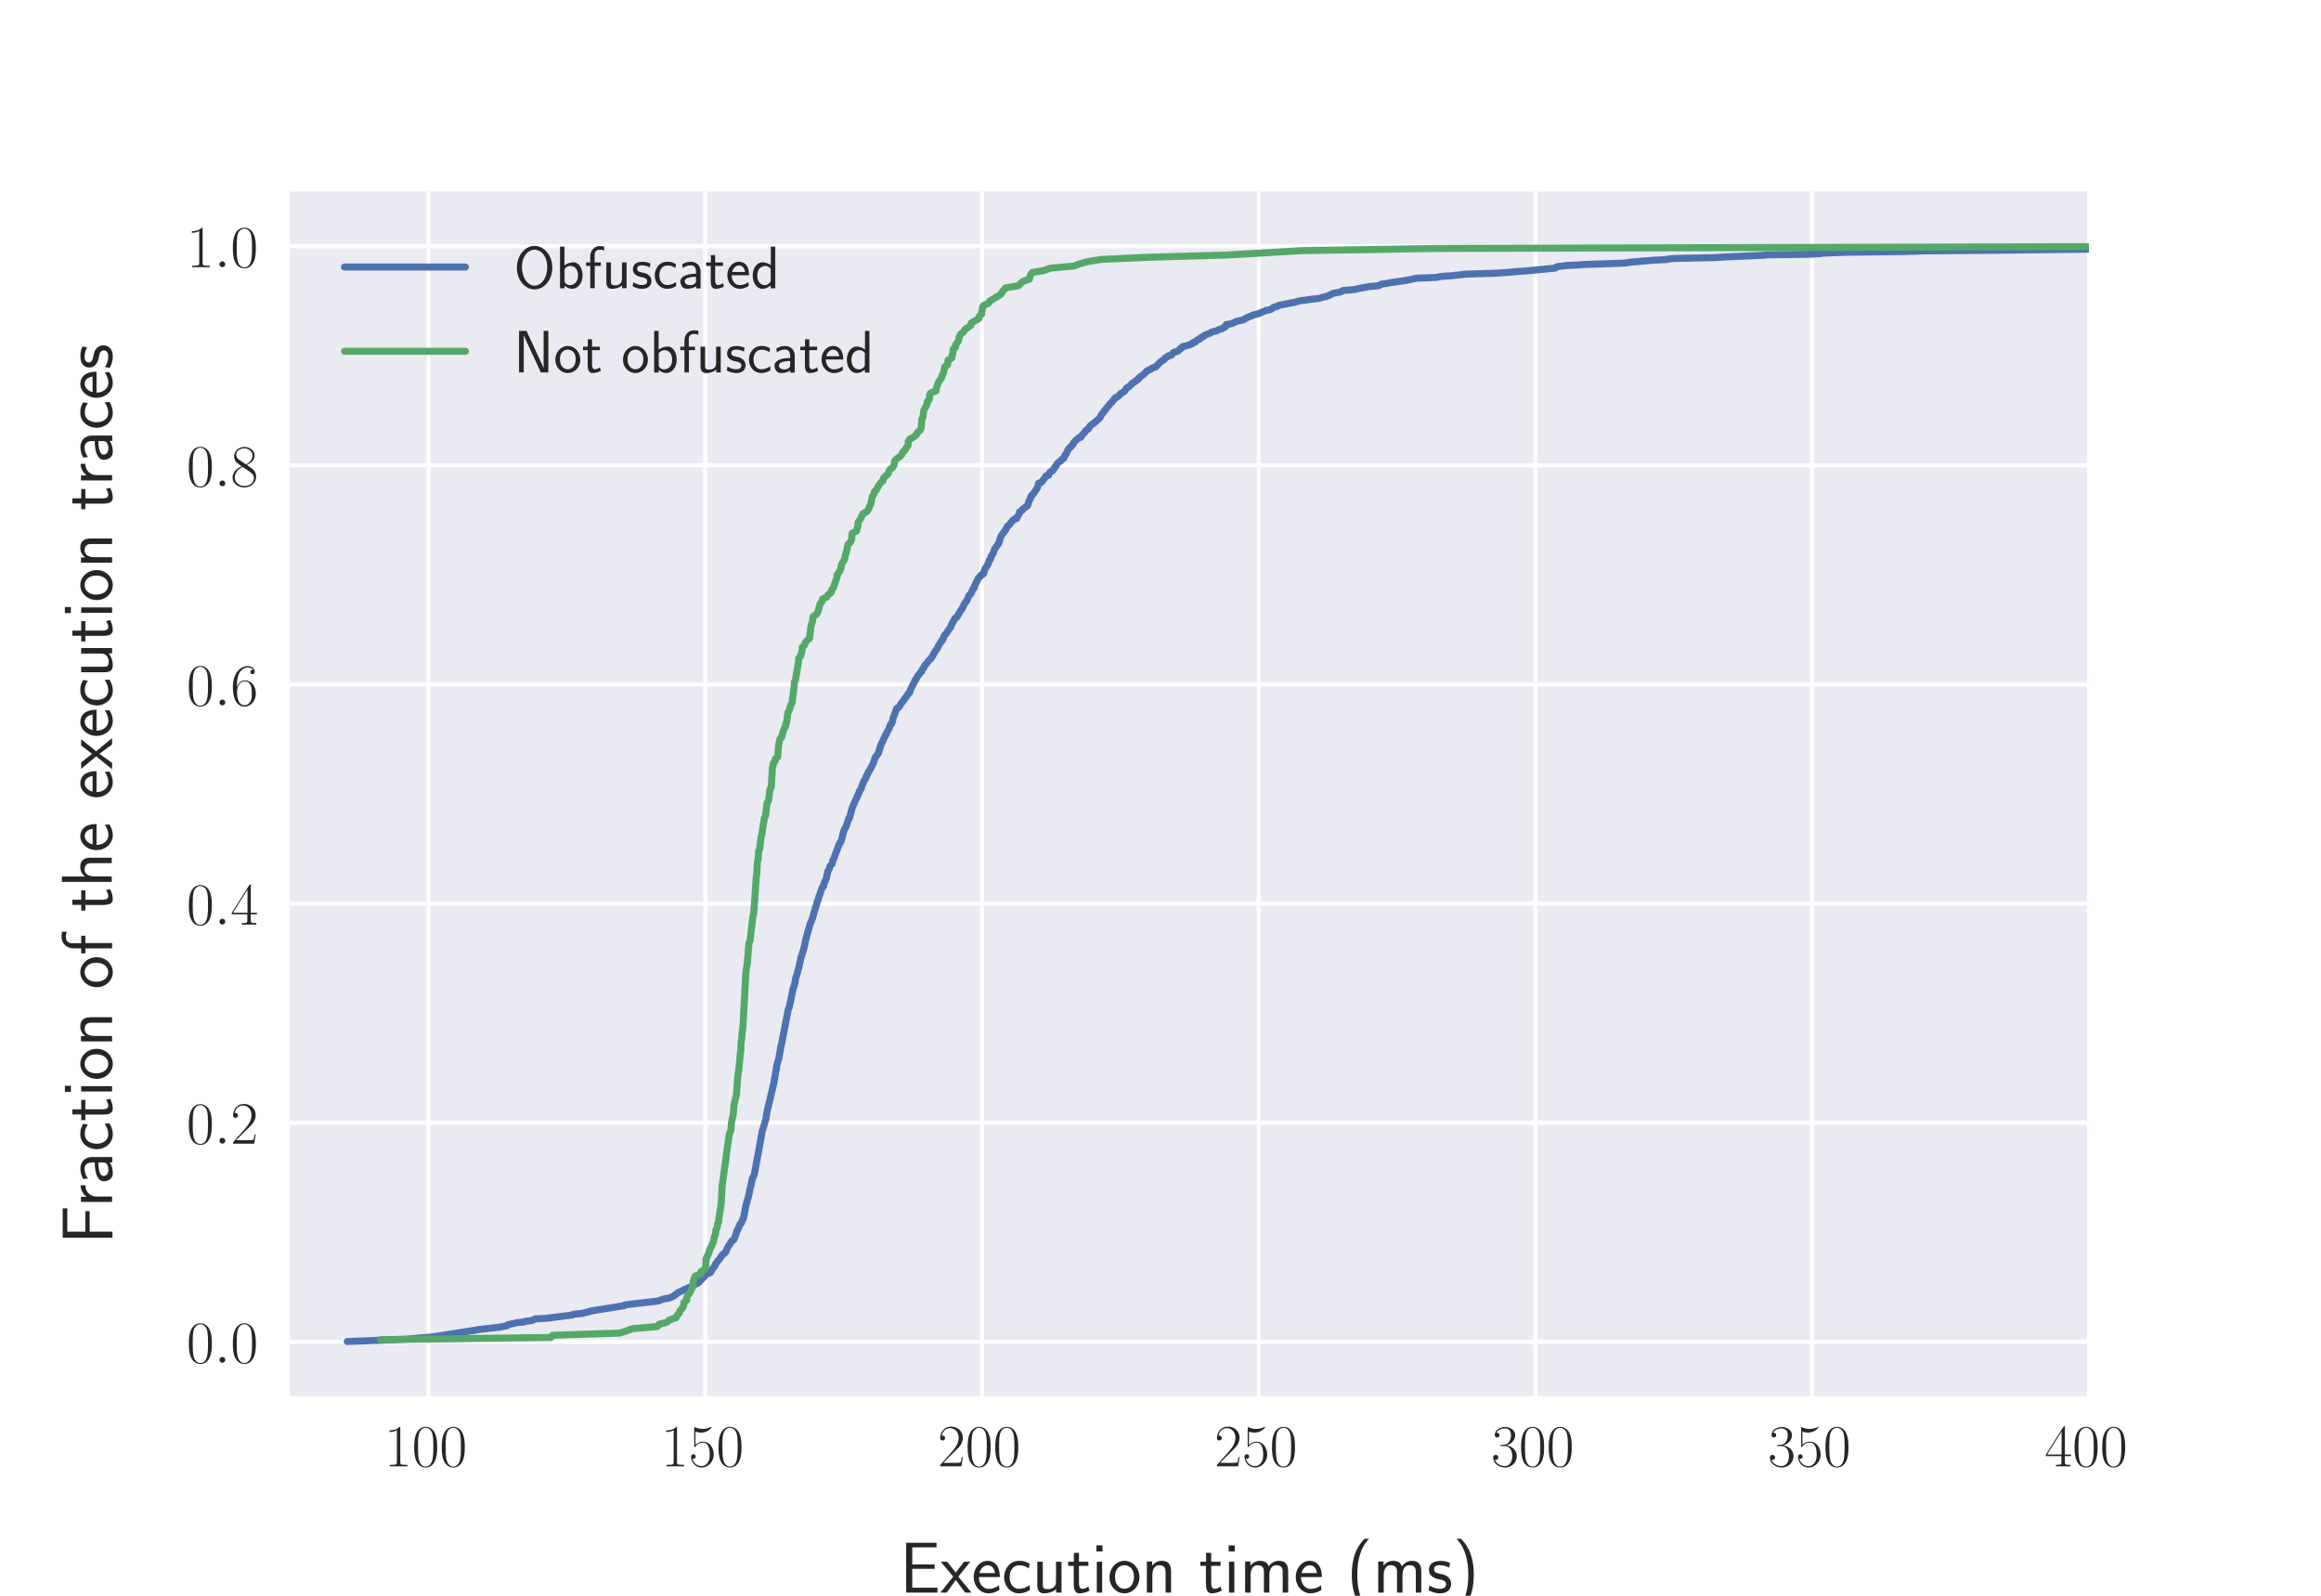 <?xml version="1.0" encoding="utf-8" standalone="no"?>
<!DOCTYPE svg PUBLIC "-//W3C//DTD SVG 1.1//EN"
  "http://www.w3.org/Graphics/SVG/1.1/DTD/svg11.dtd">
<!-- Created with matplotlib (https://matplotlib.org/) -->
<svg height="396pt" version="1.1" viewBox="0 0 576 396" width="576pt" xmlns="http://www.w3.org/2000/svg" xmlns:xlink="http://www.w3.org/1999/xlink">
 <defs>
  <style type="text/css">
*{stroke-linecap:butt;stroke-linejoin:round;}
  </style>
 </defs>
 <g id="figure_1">
  <g id="patch_1">
   <path d="M 0 396 
L 576 396 
L 576 0 
L 0 0 
z
" style="fill:#ffffff;"/>
  </g>
  <g id="axes_1">
   <g id="patch_2">
    <path d="M 72 346.5 
L 518.4 346.5 
L 518.4 47.52 
L 72 47.52 
z
" style="fill:#eaeaf2;"/>
   </g>
   <g id="matplotlib.axis_1">
    <g id="xtick_1">
     <g id="line2d_1">
      <path clip-path="url(#pf8b75a7d96)" d="M 106.338 346.5 
L 106.338 47.52 
" style="fill:none;stroke:#ffffff;stroke-linecap:round;"/>
     </g>
     <g id="line2d_2"/>
     <g id="text_1">
      <!-- $100$ -->
      <defs>
       <path d="M 26.594 63.406 
C 26.594 65.5 26.5 65.5 25.094 65.5 
C 21.203 61.188 15.297 59.797 9.703 59.797 
C 9.406 59.797 8.906 59.797 8.797 59.5 
C 8.703 59.297 8.703 59.094 8.703 57 
C 11.797 57 17 57.594 21 59.984 
L 21 7.203 
C 21 3.688 20.797 2.5 12.203 2.5 
L 9.203 2.5 
L 9.203 0 
C 14 0 19 0 23.797 0 
C 28.594 0 33.594 0 38.406 0 
L 38.406 2.5 
L 35.406 2.5 
C 26.797 2.5 26.594 3.594 26.594 7.156 
z
" id="CMR17-49"/>
       <path d="M 42 31.641 
C 42 37.75 41.906 48.125 37.703 56.109 
C 34 63.109 28.094 65.594 22.906 65.594 
C 18.094 65.594 12 63.406 8.203 56.203 
C 4.203 48.719 3.797 39.438 3.797 31.641 
C 3.797 25.953 3.906 17.281 7 9.672 
C 11.297 -0.609 19 -2 22.906 -2 
C 27.5 -2 34.5 -0.109 38.594 9.375 
C 41.594 16.281 42 24.359 42 31.641 
z
M 22.906 -0.406 
C 16.5 -0.406 12.703 5.078 11.297 12.688 
C 10.203 18.562 10.203 27.156 10.203 32.75 
C 10.203 40.438 10.203 46.828 11.5 52.922 
C 13.406 61.391 19 64 22.906 64 
C 27 64 32.297 61.297 34.203 53.125 
C 35.5 47.438 35.594 40.734 35.594 32.75 
C 35.594 26.25 35.594 18.266 34.406 12.375 
C 32.297 1.484 26.406 -0.406 22.906 -0.406 
z
" id="CMR17-48"/>
      </defs>
      <g style="fill:#262626;" transform="translate(95.364 363.878)scale(0.15 -0.15)">
       <use transform="scale(0.996)" xlink:href="#CMR17-49"/>
       <use transform="translate(45.69 0)scale(0.996)" xlink:href="#CMR17-48"/>
       <use transform="translate(91.381 0)scale(0.996)" xlink:href="#CMR17-48"/>
      </g>
     </g>
    </g>
    <g id="xtick_2">
     <g id="line2d_3">
      <path clip-path="url(#pf8b75a7d96)" d="M 175.015 346.5 
L 175.015 47.52 
" style="fill:none;stroke:#ffffff;stroke-linecap:round;"/>
     </g>
     <g id="line2d_4"/>
     <g id="text_2">
      <!-- $150$ -->
      <defs>
       <path d="M 11.406 57.688 
C 12.406 57.281 16.5 56 20.703 56 
C 30 56 35.094 61.109 38 64.062 
C 38 64.953 38 65.5 37.406 65.5 
C 37.297 65.5 37.094 65.5 36.297 65.047 
C 32.797 63.406 28.703 62.078 23.703 62.078 
C 20.703 62.078 16.203 62.484 11.297 64.672 
C 10.203 65.172 10 65.172 9.906 65.172 
C 9.406 65.172 9.297 65.062 9.297 63.078 
L 9.297 34.422 
C 9.297 32.641 9.297 32.141 10.297 32.141 
C 10.797 32.141 11 32.344 11.5 33.031 
C 14.703 37.516 19.094 39.406 24.094 39.406 
C 27.594 39.406 35.094 37.219 35.094 20.141 
C 35.094 16.953 35.094 11.172 32.094 6.578 
C 29.594 2.484 25.703 0.391 21.406 0.391 
C 14.797 0.391 8.094 5 6.297 12.719 
C 6.703 12.609 7.5 12.422 7.906 12.422 
C 9.203 12.422 11.703 13.125 11.703 16.219 
C 11.703 18.906 9.797 20 7.906 20 
C 5.594 20 4.094 18.594 4.094 15.797 
C 4.094 7.094 11 -2 21.594 -2 
C 31.906 -2 41.703 6.875 41.703 19.75 
C 41.703 31.719 33.906 41 24.203 41 
C 19.094 41 14.797 39.109 11.406 35.531 
z
" id="CMR17-53"/>
      </defs>
      <g style="fill:#262626;" transform="translate(164.041 363.878)scale(0.15 -0.15)">
       <use transform="scale(0.996)" xlink:href="#CMR17-49"/>
       <use transform="translate(45.69 0)scale(0.996)" xlink:href="#CMR17-53"/>
       <use transform="translate(91.381 0)scale(0.996)" xlink:href="#CMR17-48"/>
      </g>
     </g>
    </g>
    <g id="xtick_3">
     <g id="line2d_5">
      <path clip-path="url(#pf8b75a7d96)" d="M 243.692 346.5 
L 243.692 47.52 
" style="fill:none;stroke:#ffffff;stroke-linecap:round;"/>
     </g>
     <g id="line2d_6"/>
     <g id="text_3">
      <!-- $200$ -->
      <defs>
       <path d="M 41.703 15.453 
L 39.906 15.453 
C 38.906 8.375 38.094 7.172 37.703 6.562 
C 37.203 5.766 30 5.766 28.594 5.766 
L 9.406 5.766 
C 13 9.672 20 16.75 28.5 24.953 
C 34.594 30.734 41.703 37.531 41.703 47.422 
C 41.703 59.219 32.297 66 21.797 66 
C 10.797 66 4.094 56.312 4.094 47.344 
C 4.094 43.438 7 42.938 8.203 42.938 
C 9.203 42.938 12.203 43.547 12.203 47.031 
C 12.203 50.109 9.594 51 8.203 51 
C 7.594 51 7 50.906 6.594 50.703 
C 8.5 59.219 14.297 63.406 20.406 63.406 
C 29.094 63.406 34.797 56.516 34.797 47.422 
C 34.797 38.734 29.703 31.25 24 24.75 
L 4.094 2.281 
L 4.094 0 
L 39.297 0 
z
" id="CMR17-50"/>
      </defs>
      <g style="fill:#262626;" transform="translate(232.718 363.878)scale(0.15 -0.15)">
       <use transform="scale(0.996)" xlink:href="#CMR17-50"/>
       <use transform="translate(45.69 0)scale(0.996)" xlink:href="#CMR17-48"/>
       <use transform="translate(91.381 0)scale(0.996)" xlink:href="#CMR17-48"/>
      </g>
     </g>
    </g>
    <g id="xtick_4">
     <g id="line2d_7">
      <path clip-path="url(#pf8b75a7d96)" d="M 312.369 346.5 
L 312.369 47.52 
" style="fill:none;stroke:#ffffff;stroke-linecap:round;"/>
     </g>
     <g id="line2d_8"/>
     <g id="text_4">
      <!-- $250$ -->
      <g style="fill:#262626;" transform="translate(301.395 363.878)scale(0.15 -0.15)">
       <use transform="scale(0.996)" xlink:href="#CMR17-50"/>
       <use transform="translate(45.69 0)scale(0.996)" xlink:href="#CMR17-53"/>
       <use transform="translate(91.381 0)scale(0.996)" xlink:href="#CMR17-48"/>
      </g>
     </g>
    </g>
    <g id="xtick_5">
     <g id="line2d_9">
      <path clip-path="url(#pf8b75a7d96)" d="M 381.046 346.5 
L 381.046 47.52 
" style="fill:none;stroke:#ffffff;stroke-linecap:round;"/>
     </g>
     <g id="line2d_10"/>
     <g id="text_5">
      <!-- $300$ -->
      <defs>
       <path d="M 22.094 33.703 
C 31 33.703 34.906 25.969 34.906 17.031 
C 34.906 5 28.5 0.391 22.703 0.391 
C 17.406 0.391 8.797 3.031 6.094 10.828 
C 6.594 10.625 7.094 10.625 7.594 10.625 
C 10 10.625 11.797 12.219 11.797 14.812 
C 11.797 17.703 9.594 19 7.594 19 
C 5.906 19 3.297 18.203 3.297 14.469 
C 3.297 5.234 12.297 -2 22.906 -2 
C 34 -2 42.5 6.719 42.5 16.953 
C 42.5 26.672 34.5 33.703 25 34.797 
C 32.594 36.375 39.906 43.062 39.906 52.016 
C 39.906 59.688 32 65.297 23 65.297 
C 13.906 65.297 5.906 59.828 5.906 52.016 
C 5.906 48.594 8.5 48 9.797 48 
C 11.906 48 13.703 49.297 13.703 51.891 
C 13.703 54.469 11.906 55.766 9.797 55.766 
C 9.406 55.766 8.906 55.766 8.5 55.578 
C 11.406 61.859 19.297 63 22.797 63 
C 26.297 63 32.906 61.328 32.906 51.875 
C 32.906 49.109 32.5 44.188 29.094 39.844 
C 26.094 36 22.703 36 19.406 35.688 
C 18.906 35.688 16.594 35.453 16.203 35.453 
C 15.5 35.359 15.094 35.266 15.094 34.5 
C 15.094 33.797 15.203 33.703 17.203 33.703 
z
" id="CMR17-51"/>
      </defs>
      <g style="fill:#262626;" transform="translate(370.072 363.878)scale(0.15 -0.15)">
       <use transform="scale(0.996)" xlink:href="#CMR17-51"/>
       <use transform="translate(45.69 0)scale(0.996)" xlink:href="#CMR17-48"/>
       <use transform="translate(91.381 0)scale(0.996)" xlink:href="#CMR17-48"/>
      </g>
     </g>
    </g>
    <g id="xtick_6">
     <g id="line2d_11">
      <path clip-path="url(#pf8b75a7d96)" d="M 449.723 346.5 
L 449.723 47.52 
" style="fill:none;stroke:#ffffff;stroke-linecap:round;"/>
     </g>
     <g id="line2d_12"/>
     <g id="text_6">
      <!-- $350$ -->
      <g style="fill:#262626;" transform="translate(438.749 363.878)scale(0.15 -0.15)">
       <use transform="scale(0.996)" xlink:href="#CMR17-51"/>
       <use transform="translate(45.69 0)scale(0.996)" xlink:href="#CMR17-53"/>
       <use transform="translate(91.381 0)scale(0.996)" xlink:href="#CMR17-48"/>
      </g>
     </g>
    </g>
    <g id="xtick_7">
     <g id="line2d_13">
      <path clip-path="url(#pf8b75a7d96)" d="M 518.4 346.5 
L 518.4 47.52 
" style="fill:none;stroke:#ffffff;stroke-linecap:round;"/>
     </g>
     <g id="line2d_14"/>
     <g id="text_7">
      <!-- $400$ -->
      <defs>
       <path d="M 33.594 64.406 
C 33.594 66.5 33.5 66.5 31.703 66.5 
L 2 19.594 
L 2 17 
L 27.797 17 
L 27.797 7.141 
C 27.797 3.5 27.594 2.5 20.594 2.5 
L 18.703 2.5 
L 18.703 0 
C 21.906 0 27.297 0 30.703 0 
C 34.094 0 39.5 0 42.703 0 
L 42.703 2.5 
L 40.797 2.5 
C 33.797 2.5 33.594 3.5 33.594 7.141 
L 33.594 17 
L 43.797 17 
L 43.797 19.594 
L 33.594 19.594 
z
M 28.094 57.859 
L 28.094 19.594 
L 4 19.594 
z
" id="CMR17-52"/>
      </defs>
      <g style="fill:#262626;" transform="translate(507.426 363.878)scale(0.15 -0.15)">
       <use transform="scale(0.996)" xlink:href="#CMR17-52"/>
       <use transform="translate(45.69 0)scale(0.996)" xlink:href="#CMR17-48"/>
       <use transform="translate(91.381 0)scale(0.996)" xlink:href="#CMR17-48"/>
      </g>
     </g>
    </g>
    <g id="text_8">
     <!-- Execution time (ms) -->
     <defs>
      <path d="M 30.594 6.766 
C 22.594 6.766 19 6.766 17.203 6.766 
L 17.203 32.922 
L 48.203 32.922 
L 48.203 39 
L 17.203 39 
L 17.203 62.641 
L 30.094 62.641 
C 31.297 62.641 32.5 62.641 33.703 62.641 
L 50.797 62.641 
L 50.797 69 
L 8.797 69 
L 8.797 0 
L 52.094 0 
L 52.094 6.766 
z
" id="CMSS17-69"/>
      <path d="M 24.797 22.094 
L 41.5 42.797 
L 32.797 42.797 
L 21.297 27.766 
L 9.406 42.797 
L 0.5 42.797 
L 17.797 22.094 
L 0 0 
L 8.797 0 
L 21.297 17.516 
L 34.297 0 
L 43.094 0 
z
" id="CMSS17-120"/>
      <path d="M 39.094 21.516 
C 39.094 24.844 38.906 31.297 35.703 36.641 
C 32.203 42.391 26.5 44 22.203 44 
C 11.797 44 3 34.188 3 21.484 
C 3 9.094 12.094 -1 23.594 -1 
C 28.094 -1 33.594 0.297 38.594 3.875 
C 38.594 4.281 38.406 6.469 38.297 6.562 
C 38.297 6.766 38 9.844 38 10.25 
C 33.203 6.359 27.703 5.078 23.703 5.078 
C 17.297 5.078 10.406 10.422 10.094 21.516 
z
M 10.906 27 
C 12.203 32.562 16.594 37.828 22.203 37.828 
C 23.703 37.828 30.703 37.828 32.5 27 
z
" id="CMSS17-101"/>
      <path d="M 38.5 39.703 
C 38.5 40.391 33.906 42.406 32.703 42.797 
C 29.406 44 25.203 44 24.094 44 
C 11.094 44 3.297 32.703 3.297 21.297 
C 3.297 9.297 12 -1 23.703 -1 
C 30.406 -1 35.203 1.188 39.094 3.781 
L 38.5 10.375 
C 34.203 7.078 29.203 5.266 23.797 5.266 
C 16 5.266 10.906 12.094 10.906 21.391 
C 10.906 28.609 14.203 37.719 24.203 37.719 
C 29.703 37.719 32.797 36.609 37.406 33.516 
z
" id="CMSS17-99"/>
      <path d="M 40.906 42.797 
L 33.297 42.797 
L 33.297 15.188 
C 33.297 7.781 27.906 4.781 22.203 4.781 
C 15.594 4.781 15 6.984 15 11.078 
L 15 42.797 
L 7.406 42.797 
L 7.406 10.594 
C 7.406 2.797 10.094 -1 17 -1 
C 20.406 -1 28.094 -0.203 33.5 4.781 
L 33.5 0 
L 40.906 0 
z
" id="CMSS17-117"/>
      <path d="M 16.703 37 
L 29.703 37 
L 29.703 42.766 
L 16.703 42.766 
L 16.703 55 
L 9.594 55 
L 9.594 42.766 
L 1.703 42.766 
L 1.703 37 
L 9.406 37 
L 9.406 11.703 
C 9.406 6 10.703 -1 17.297 -1 
C 22.297 -1 26.906 0.391 31.297 2.688 
L 29.703 8.562 
C 27.297 6.469 24.406 5.266 21.297 5.266 
C 16.906 5.266 16.703 10.875 16.703 13.375 
z
" id="CMSS17-116"/>
      <path d="M 15.297 65.359 
L 6.906 65.359 
L 6.906 57 
L 15.297 57 
z
M 14.797 42.797 
L 7.406 42.797 
L 7.406 0 
L 14.797 0 
z
" id="CMSS17-105"/>
      <path d="M 44.203 21.188 
C 44.203 34 34.703 44 23.5 44 
C 12 44 2.703 33.703 2.703 21.188 
C 2.703 8.5 12.297 -1 23.406 -1 
C 34.797 -1 44.203 8.797 44.203 21.188 
z
M 23.5 5.266 
C 16.406 5.266 10.297 11.078 10.297 22 
C 10.297 33.609 17.406 37.922 23.406 37.922 
C 29.906 37.922 36.594 33.219 36.594 22 
C 36.594 10.672 30.094 5.266 23.5 5.266 
z
" id="CMSS17-111"/>
      <path d="M 40.906 29.328 
C 40.906 35.672 39.406 44 28.094 44 
C 21.703 44 17.5 40.719 14.703 37.328 
L 14.703 43.094 
L 7.406 43.094 
L 7.406 0 
L 15 0 
L 15 24.359 
C 15 30.688 17.406 37.938 24.203 37.938 
C 33 37.938 33.297 32 33.297 28.578 
L 33.297 0 
L 40.906 0 
z
" id="CMSS17-110"/>
      <path d="M 67 29.328 
C 67 36.062 65.297 44 54.094 44 
C 46.594 44 42.094 39.312 40.094 36.422 
C 38.297 41.719 34.094 44 28.094 44 
C 21.297 44 17 40.125 14.703 37.328 
L 14.703 43.094 
L 7.406 43.094 
L 7.406 0 
L 15 0 
L 15 24.359 
C 15 30.297 17.203 37.938 24.297 37.938 
C 33.406 37.938 33.406 31.5 33.406 28.578 
L 33.406 0 
L 41 0 
L 41 24.359 
C 41 30.297 43.203 37.938 50.297 37.938 
C 59.406 37.938 59.406 31.5 59.406 28.578 
L 59.406 0 
L 67 0 
z
" id="CMSS17-109"/>
      <path d="M 25.203 74.5 
C 19.797 69.016 7.406 56.266 7.406 24.812 
C 7.406 -6.766 19.797 -19.422 25.203 -25 
L 31.297 -25 
C 19 -12.25 15 5.578 15 24.703 
C 15 43.719 18.797 61.656 31.297 74.5 
z
" id="CMSS17-40"/>
      <path d="M 32.203 41.047 
C 26.297 43.859 21.703 43.859 18.703 43.859 
C 11.594 43.859 3.094 41.375 3.094 31.297 
C 3.094 21.234 14.094 19.031 17.094 18.422 
C 21.703 17.531 26.797 16.531 26.797 11.562 
C 26.797 5.266 19.594 5.266 18.297 5.266 
C 14.297 5.266 8.797 6.359 3.797 9.969 
L 2.594 3.281 
C 8.297 0 13.797 -1 18.406 -1 
C 30.703 -1 33.797 6.5 33.797 12.203 
C 33.797 17.094 31 20.391 29.094 21.891 
C 25.797 24.5 24.594 24.797 16.406 26.5 
C 15 26.703 10.094 27.797 10.094 32.281 
C 10.094 38 16.406 38 17.797 38 
C 24.297 38 28.297 35.984 31 34.5 
z
" id="CMSS17-115"/>
      <path d="M 11.297 -25 
C 16.703 -19.516 29.094 -6.766 29.094 24.703 
C 29.094 56.266 16.703 68.922 11.297 74.5 
L 5.203 74.5 
C 17.5 61.75 21.5 43.922 21.5 24.812 
C 21.5 5.781 17.703 -12.156 5.203 -25 
z
" id="CMSS17-41"/>
     </defs>
     <g style="fill:#262626;" transform="translate(223.309 395.217)scale(0.18 -0.18)">
      <use transform="scale(0.996)" xlink:href="#CMSS17-69"/>
      <use transform="translate(55.892 0)scale(0.996)" xlink:href="#CMSS17-120"/>
      <use transform="translate(98.892 0)scale(0.996)" xlink:href="#CMSS17-101"/>
      <use transform="translate(140.531 0)scale(0.996)" xlink:href="#CMSS17-99"/>
      <use transform="translate(182.17 0)scale(0.996)" xlink:href="#CMSS17-117"/>
      <use transform="translate(230.375 0)scale(0.996)" xlink:href="#CMSS17-116"/>
      <use transform="translate(264.206 0)scale(0.996)" xlink:href="#CMSS17-105"/>
      <use transform="translate(286.387 0)scale(0.996)" xlink:href="#CMSS17-111"/>
      <use transform="translate(333.231 0)scale(0.996)" xlink:href="#CMSS17-110"/>
      <use transform="translate(412.665 0)scale(0.996)" xlink:href="#CMSS17-116"/>
      <use transform="translate(446.496 0)scale(0.996)" xlink:href="#CMSS17-105"/>
      <use transform="translate(468.677 0)scale(0.996)" xlink:href="#CMSS17-109"/>
      <use transform="translate(542.906 0)scale(0.996)" xlink:href="#CMSS17-101"/>
      <use transform="translate(615.774 0)scale(0.996)" xlink:href="#CMSS17-40"/>
      <use transform="translate(652.208 0)scale(0.996)" xlink:href="#CMSS17-109"/>
      <use transform="translate(726.437 0)scale(0.996)" xlink:href="#CMSS17-115"/>
      <use transform="translate(762.351 0)scale(0.996)" xlink:href="#CMSS17-41"/>
     </g>
    </g>
   </g>
   <g id="matplotlib.axis_2">
    <g id="ytick_1">
     <g id="line2d_15">
      <path clip-path="url(#pf8b75a7d96)" d="M 72 332.992 
L 518.4 332.992 
" style="fill:none;stroke:#ffffff;stroke-linecap:round;"/>
     </g>
     <g id="line2d_16"/>
     <g id="text_9">
      <!-- $0.0$ -->
      <defs>
       <path d="M 18.406 4.797 
C 18.406 7.688 16 9.672 13.594 9.672 
C 10.703 9.672 8.703 7.281 8.703 4.891 
C 8.703 2 11.094 0 13.5 0 
C 16.406 0 18.406 2.391 18.406 4.797 
z
" id="CMMI12-58"/>
      </defs>
      <g style="fill:#262626;" transform="translate(46.303 338.181)scale(0.15 -0.15)">
       <use transform="scale(0.996)" xlink:href="#CMR17-48"/>
       <use transform="translate(45.69 0)scale(0.996)" xlink:href="#CMMI12-58"/>
       <use transform="translate(72.788 0)scale(0.996)" xlink:href="#CMR17-48"/>
      </g>
     </g>
    </g>
    <g id="ytick_2">
     <g id="line2d_17">
      <path clip-path="url(#pf8b75a7d96)" d="M 72 278.616 
L 518.4 278.616 
" style="fill:none;stroke:#ffffff;stroke-linecap:round;"/>
     </g>
     <g id="line2d_18"/>
     <g id="text_10">
      <!-- $0.2$ -->
      <g style="fill:#262626;" transform="translate(46.303 283.805)scale(0.15 -0.15)">
       <use transform="scale(0.996)" xlink:href="#CMR17-48"/>
       <use transform="translate(45.69 0)scale(0.996)" xlink:href="#CMMI12-58"/>
       <use transform="translate(72.788 0)scale(0.996)" xlink:href="#CMR17-50"/>
      </g>
     </g>
    </g>
    <g id="ytick_3">
     <g id="line2d_19">
      <path clip-path="url(#pf8b75a7d96)" d="M 72 224.239 
L 518.4 224.239 
" style="fill:none;stroke:#ffffff;stroke-linecap:round;"/>
     </g>
     <g id="line2d_20"/>
     <g id="text_11">
      <!-- $0.4$ -->
      <g style="fill:#262626;" transform="translate(46.303 229.428)scale(0.15 -0.15)">
       <use transform="scale(0.996)" xlink:href="#CMR17-48"/>
       <use transform="translate(45.69 0)scale(0.996)" xlink:href="#CMMI12-58"/>
       <use transform="translate(72.788 0)scale(0.996)" xlink:href="#CMR17-52"/>
      </g>
     </g>
    </g>
    <g id="ytick_4">
     <g id="line2d_21">
      <path clip-path="url(#pf8b75a7d96)" d="M 72 169.863 
L 518.4 169.863 
" style="fill:none;stroke:#ffffff;stroke-linecap:round;"/>
     </g>
     <g id="line2d_22"/>
     <g id="text_12">
      <!-- $0.6$ -->
      <defs>
       <path d="M 10.594 34 
C 10.594 57.656 21.797 63 28.297 63 
C 30.406 63 35.5 62.641 37.5 59 
C 35.906 59 32.906 59 32.906 55.516 
C 32.906 52.828 35.094 51.922 36.5 51.922 
C 37.406 51.922 40.094 52.312 40.094 55.625 
C 40.094 61.781 35.094 65.297 28.203 65.297 
C 16.297 65.297 3.797 52.969 3.797 31 
C 3.797 3.953 15.094 -2 23.094 -2 
C 32.797 -2 42 6.672 42 20.047 
C 42 32.516 33.906 41.594 23.703 41.594 
C 17.594 41.594 13.094 37.609 10.594 30.625 
z
M 23.094 0.391 
C 10.797 0.391 10.797 18.75 10.797 22.438 
C 10.797 29.625 14.203 40 23.5 40 
C 25.203 40 30.094 40 33.406 33.125 
C 35.203 29.219 35.203 25.141 35.203 20.141 
C 35.203 14.75 35.203 10.781 33.094 6.781 
C 30.906 2.672 27.703 0.391 23.094 0.391 
z
" id="CMR17-54"/>
      </defs>
      <g style="fill:#262626;" transform="translate(46.303 175.052)scale(0.15 -0.15)">
       <use transform="scale(0.996)" xlink:href="#CMR17-48"/>
       <use transform="translate(45.69 0)scale(0.996)" xlink:href="#CMMI12-58"/>
       <use transform="translate(72.788 0)scale(0.996)" xlink:href="#CMR17-54"/>
      </g>
     </g>
    </g>
    <g id="ytick_5">
     <g id="line2d_23">
      <path clip-path="url(#pf8b75a7d96)" d="M 72 115.486 
L 518.4 115.486 
" style="fill:none;stroke:#ffffff;stroke-linecap:round;"/>
     </g>
     <g id="line2d_24"/>
     <g id="text_13">
      <!-- $0.8$ -->
      <defs>
       <path d="M 27.203 35.375 
C 33.5 38.547 39.906 43.328 39.906 50.984 
C 39.906 60.016 31.094 65.297 23 65.297 
C 13.906 65.297 5.906 58.734 5.906 49.688 
C 5.906 47.203 6.5 42.922 10.406 39.141 
C 11.406 38.156 15.594 35.172 18.297 33.281 
C 13.797 30.984 3.297 25.531 3.297 14.594 
C 3.297 4.359 13.094 -2 22.797 -2 
C 33.5 -2 42.5 5.656 42.5 15.781 
C 42.5 24.844 36.406 29.016 32.406 31.703 
z
M 14.094 44.094 
C 13.297 44.594 9.297 47.672 9.297 52.359 
C 9.297 58.422 15.594 63 22.797 63 
C 30.703 63 36.5 57.438 36.5 50.969 
C 36.5 41.703 26.094 36.422 25.594 36.422 
C 25.5 36.422 25.406 36.422 24.594 37.031 
z
M 32.5 23.734 
C 34 22.641 38.797 19.375 38.797 13.297 
C 38.797 5.953 31.406 0.391 23 0.391 
C 13.906 0.391 7 6.844 7 14.688 
C 7 22.547 13.094 29.094 20 32.188 
z
" id="CMR17-56"/>
      </defs>
      <g style="fill:#262626;" transform="translate(46.303 120.675)scale(0.15 -0.15)">
       <use transform="scale(0.996)" xlink:href="#CMR17-48"/>
       <use transform="translate(45.69 0)scale(0.996)" xlink:href="#CMMI12-58"/>
       <use transform="translate(72.788 0)scale(0.996)" xlink:href="#CMR17-56"/>
      </g>
     </g>
    </g>
    <g id="ytick_6">
     <g id="line2d_25">
      <path clip-path="url(#pf8b75a7d96)" d="M 72 61.11 
L 518.4 61.11 
" style="fill:none;stroke:#ffffff;stroke-linecap:round;"/>
     </g>
     <g id="line2d_26"/>
     <g id="text_14">
      <!-- $1.0$ -->
      <g style="fill:#262626;" transform="translate(46.303 66.299)scale(0.15 -0.15)">
       <use transform="scale(0.996)" xlink:href="#CMR17-49"/>
       <use transform="translate(45.69 0)scale(0.996)" xlink:href="#CMMI12-58"/>
       <use transform="translate(72.788 0)scale(0.996)" xlink:href="#CMR17-48"/>
      </g>
     </g>
    </g>
    <g id="text_15">
     <!-- Fraction of the execution traces -->
     <defs>
      <path d="M 45.594 31 
L 45.594 37.078 
L 17.203 37.078 
L 17.203 62 
L 29.406 62 
C 30.594 62 31.797 62 33 62 
L 49.5 62 
L 49.5 68.359 
L 8.797 68.359 
L 8.797 -0.5 
L 17.203 -0.5 
L 17.203 31 
z
" id="CMSS17-70"/>
      <path d="M 14.906 21.297 
C 14.906 30.703 21.797 37 30.594 37 
L 30.594 43.578 
C 24.203 43.578 18.203 40.391 14.594 35.203 
L 14.594 43.094 
L 7.5 43.094 
L 7.5 0 
L 14.906 0 
z
" id="CMSS17-114"/>
      <path d="M 37.594 27.984 
C 37.594 37.375 30.906 43.875 21.906 43.875 
C 17.5 43.875 12.703 43.078 7.203 39.891 
L 7.797 33.359 
C 10.297 35.125 14.594 38 21.797 38 
C 26.906 38 30 34.062 30 27.844 
L 30 24 
C 14 24 4 19.344 4 11.344 
C 4 7.203 6.5 -1 14.797 -1 
C 16.297 -1 24.406 -1 30.203 3.391 
L 30.203 -0.297 
L 37.594 -0.297 
z
M 30 12.75 
C 30 10.953 30 8.562 27 6.781 
C 24.406 5.078 21.094 5.078 19.703 5.078 
C 14.703 5.078 11.297 7.984 11.297 11.625 
C 11.297 18.922 26.906 18.922 30 18.922 
z
" id="CMSS17-97"/>
      <path d="M 16.797 37 
L 26.906 37 
L 26.906 42.766 
L 16.594 42.766 
L 16.594 55.609 
C 16.594 62.719 22 63.938 25.094 63.938 
C 26.094 63.938 28.906 63.938 32.5 62.641 
L 32.5 69.203 
C 30.203 69.703 27.406 70 25.203 70 
C 15.906 70 9.406 62.391 9.406 52.484 
L 9.406 42.766 
L 2.5 42.766 
L 2.5 37 
L 9.406 37 
L 9.406 0 
L 16.797 0 
z
" id="CMSS17-102"/>
      <path d="M 40.906 29.547 
C 40.906 35.812 39.406 44.062 28.094 44.062 
C 21.797 44.062 17.703 40.984 14.797 37.609 
L 14.797 69.5 
L 7.406 69.5 
L 7.406 0.5 
L 15 0.5 
L 15 24.578 
C 15 30.828 17.406 38 24.203 38 
C 33 38 33.297 32.125 33.297 28.734 
L 33.297 0.5 
L 40.906 0.5 
z
" id="CMSS17-104"/>
     </defs>
     <g style="fill:#262626;" transform="translate(27.815 308.728)rotate(-90)scale(0.18 -0.18)">
      <use transform="scale(0.996)" xlink:href="#CMSS17-70"/>
      <use transform="translate(50.687 0)scale(0.996)" xlink:href="#CMSS17-114"/>
      <use transform="translate(82.597 0)scale(0.996)" xlink:href="#CMSS17-97"/>
      <use transform="translate(127.519 0)scale(0.996)" xlink:href="#CMSS17-99"/>
      <use transform="translate(169.158 0)scale(0.996)" xlink:href="#CMSS17-116"/>
      <use transform="translate(202.989 0)scale(0.996)" xlink:href="#CMSS17-105"/>
      <use transform="translate(225.17 0)scale(0.996)" xlink:href="#CMSS17-111"/>
      <use transform="translate(272.014 0)scale(0.996)" xlink:href="#CMSS17-110"/>
      <use transform="translate(351.448 0)scale(0.996)" xlink:href="#CMSS17-111"/>
      <use transform="translate(398.291 0)scale(0.996)" xlink:href="#CMSS17-102"/>
      <use transform="translate(458.147 0)scale(0.996)" xlink:href="#CMSS17-116"/>
      <use transform="translate(491.979 0)scale(0.996)" xlink:href="#CMSS17-104"/>
      <use transform="translate(540.183 0)scale(0.996)" xlink:href="#CMSS17-101"/>
      <use transform="translate(613.051 0)scale(0.996)" xlink:href="#CMSS17-101"/>
      <use transform="translate(654.69 0)scale(0.996)" xlink:href="#CMSS17-120"/>
      <use transform="translate(697.69 0)scale(0.996)" xlink:href="#CMSS17-101"/>
      <use transform="translate(739.329 0)scale(0.996)" xlink:href="#CMSS17-99"/>
      <use transform="translate(780.968 0)scale(0.996)" xlink:href="#CMSS17-117"/>
      <use transform="translate(829.173 0)scale(0.996)" xlink:href="#CMSS17-116"/>
      <use transform="translate(863.005 0)scale(0.996)" xlink:href="#CMSS17-105"/>
      <use transform="translate(885.185 0)scale(0.996)" xlink:href="#CMSS17-111"/>
      <use transform="translate(932.029 0)scale(0.996)" xlink:href="#CMSS17-110"/>
      <use transform="translate(1011.463 0)scale(0.996)" xlink:href="#CMSS17-116"/>
      <use transform="translate(1045.295 0)scale(0.996)" xlink:href="#CMSS17-114"/>
      <use transform="translate(1077.204 0)scale(0.996)" xlink:href="#CMSS17-97"/>
      <use transform="translate(1122.126 0)scale(0.996)" xlink:href="#CMSS17-99"/>
      <use transform="translate(1163.765 0)scale(0.996)" xlink:href="#CMSS17-101"/>
      <use transform="translate(1205.404 0)scale(0.996)" xlink:href="#CMSS17-115"/>
     </g>
    </g>
   </g>
   <g id="line2d_27">
    <path clip-path="url(#pf8b75a7d96)" d="M 86.189 332.91 
L 100.755 332.333 
L 107.43 331.757 
L 116.764 330.274 
L 117.911 330.109 
L 118.693 329.944 
L 124.442 329.285 
L 124.545 329.203 
L 125.747 329.038 
L 125.898 328.873 
L 125.905 328.791 
L 128.336 328.214 
L 130.08 328.049 
L 130.396 327.884 
L 131.893 327.72 
L 132.511 327.472 
L 132.697 327.308 
L 135.622 327.143 
L 142.092 326.319 
L 142.27 326.154 
L 144.701 325.907 
L 144.749 325.825 
L 145.869 325.577 
L 146.693 325.33 
L 154.879 324.012 
L 154.886 323.93 
L 155.456 323.765 
L 163.292 322.859 
L 164.631 322.364 
L 166.108 322.117 
L 167.221 321.623 
L 167.358 321.458 
L 167.756 321.211 
L 168.223 320.799 
L 169.858 320.057 
L 169.899 319.975 
L 170.366 319.81 
L 170.778 319.645 
L 170.792 319.563 
L 171.321 319.398 
L 171.623 319.233 
L 172.323 318.822 
L 173.154 318.41 
L 173.511 318.162 
L 173.759 317.75 
L 174.054 317.586 
L 174.143 317.421 
L 174.782 316.844 
L 174.96 316.515 
L 175.029 316.35 
L 176.32 315.773 
L 176.815 314.867 
L 177.041 314.62 
L 177.426 314.125 
L 177.591 313.631 
L 178.072 313.054 
L 178.099 312.89 
L 178.339 312.725 
L 178.504 312.478 
L 178.779 312.148 
L 179.315 311.324 
L 179.823 310.995 
L 179.843 310.912 
L 180.152 310.665 
L 180.42 309.841 
L 180.667 309.512 
L 180.798 309.182 
L 181.114 308.77 
L 181.409 308.193 
L 181.65 308.029 
L 181.67 307.864 
L 182.11 307.617 
L 182.24 307.37 
L 182.364 307.04 
L 182.721 306.051 
L 182.899 305.475 
L 182.913 305.392 
L 183.092 305.227 
L 183.236 304.733 
L 183.387 304.486 
L 183.401 304.321 
L 183.621 303.909 
L 183.627 303.827 
L 183.827 303.662 
L 183.834 303.58 
L 184.026 303.415 
L 184.115 303.085 
L 184.177 303.003 
L 184.301 302.591 
L 184.452 302.426 
L 184.678 301.438 
L 184.843 300.614 
L 184.987 299.872 
L 185.111 299.213 
L 185.502 297.73 
L 185.736 296.989 
L 185.894 296.247 
L 185.962 295.918 
L 186.162 294.846 
L 186.272 294.599 
L 186.697 292.54 
L 187.171 291.551 
L 188.105 286.525 
L 188.188 286.113 
L 189.163 280.676 
L 189.28 280.346 
L 189.417 279.934 
L 189.959 278.039 
L 190.062 277.792 
L 190.317 276.062 
L 192.068 268.647 
L 192.198 267.741 
L 192.288 267.493 
L 192.501 266.01 
L 192.617 265.599 
L 192.775 264.363 
L 193.345 262.468 
L 193.455 261.561 
L 193.627 260.738 
L 193.73 259.996 
L 193.998 258.843 
L 195.618 250.521 
L 195.687 250.357 
L 195.818 250.109 
L 195.996 249.286 
L 196.161 248.626 
L 196.8 245.413 
L 196.93 245.084 
L 197.294 243.93 
L 197.356 243.436 
L 197.438 242.859 
L 197.521 242.612 
L 197.768 241.871 
L 197.94 241.211 
L 198.077 240.635 
L 198.338 239.728 
L 198.812 237.422 
L 198.936 237.257 
L 199.251 236.103 
L 199.348 235.939 
L 199.705 234.456 
L 199.828 233.961 
L 199.904 233.385 
L 200.989 229.43 
L 201.552 228.112 
L 201.683 227.782 
L 201.806 227.205 
L 202.033 226.382 
L 202.266 225.722 
L 202.383 225.228 
L 202.555 224.816 
L 202.692 224.239 
L 202.802 223.745 
L 203.008 223.416 
L 203.242 222.509 
L 203.509 221.85 
L 203.654 221.273 
L 204.093 220.202 
L 204.382 219.955 
L 204.457 219.379 
L 204.677 218.802 
L 204.684 218.719 
L 204.849 218.555 
L 205.02 218.143 
L 205.446 216.248 
L 205.583 216.001 
L 205.824 215.589 
L 205.982 214.93 
L 206.517 214.353 
L 206.627 213.694 
L 206.936 213.035 
L 207.122 212.54 
L 208.255 209.492 
L 208.351 209.245 
L 208.585 209.08 
L 208.818 208.503 
L 208.921 208.174 
L 209.32 206.443 
L 209.601 205.702 
L 209.807 205.455 
L 209.917 205.208 
L 210.535 203.478 
L 210.563 203.23 
L 210.789 203.066 
L 210.933 202.571 
L 211.373 200.923 
L 211.531 200.347 
L 212.616 197.957 
L 212.781 197.71 
L 212.808 197.463 
L 212.994 197.216 
L 213.317 196.227 
L 213.516 196.063 
L 213.735 195.651 
L 213.838 195.239 
L 213.948 194.909 
L 214.395 193.838 
L 214.745 193.344 
L 215.013 192.602 
L 215.315 192.108 
L 215.459 191.696 
L 215.5 191.531 
L 215.755 191.284 
L 216.599 189.636 
L 216.661 189.471 
L 216.785 189.224 
L 217.107 188.236 
L 217.224 188.071 
L 217.265 187.824 
L 217.492 187.577 
L 218.021 186.835 
L 218.138 186.341 
L 218.55 185.105 
L 218.66 184.775 
L 218.769 184.446 
L 218.955 184.199 
L 219.422 183.128 
L 219.697 182.633 
L 219.71 182.468 
L 219.889 182.304 
L 220.143 181.645 
L 220.273 181.48 
L 220.356 181.315 
L 220.521 181.068 
L 220.988 179.832 
L 221.235 179.667 
L 221.51 178.926 
L 221.613 178.267 
L 221.716 178.019 
L 221.908 177.525 
L 222.478 175.96 
L 222.56 175.795 
L 223.014 175.548 
L 223.316 175.136 
L 223.412 174.889 
L 224.779 173.076 
L 224.916 172.911 
L 225.095 172.664 
L 225.314 172.335 
L 225.356 172.17 
L 225.713 171.923 
L 225.946 171.181 
L 227.217 168.627 
L 227.402 168.462 
L 227.649 167.886 
L 228.247 167.144 
L 228.425 166.897 
L 228.728 166.65 
L 228.851 166.155 
L 229.016 165.991 
L 229.023 165.908 
L 229.195 165.826 
L 229.442 165.249 
L 229.675 164.92 
L 229.703 164.837 
L 229.964 164.672 
L 230.17 164.343 
L 230.561 163.849 
L 231.015 163.437 
L 231.543 162.613 
L 231.681 162.283 
L 232.258 161.377 
L 232.464 161.13 
L 232.745 160.635 
L 232.965 160.141 
L 233.576 159.235 
L 233.631 159.07 
L 233.878 158.905 
L 234.359 157.669 
L 234.874 157.175 
L 235.149 156.681 
L 235.376 156.434 
L 235.506 156.104 
L 235.904 155.692 
L 236.11 155.033 
L 236.509 154.374 
L 236.577 154.209 
L 236.715 153.962 
L 236.989 153.468 
L 237.051 153.385 
L 237.395 153.22 
L 238.473 151.408 
L 238.672 151.243 
L 239.414 149.678 
L 239.702 149.431 
L 240.032 148.771 
L 240.183 148.524 
L 240.286 148.195 
L 240.43 147.948 
L 240.458 147.783 
L 240.774 147.536 
L 240.794 147.453 
L 240.98 147.288 
L 241.467 146.135 
L 241.742 145.97 
L 241.893 145.311 
L 242.037 145.064 
L 242.264 144.487 
L 242.621 143.911 
L 242.724 143.581 
L 243.301 143.004 
L 243.411 142.757 
L 243.809 142.592 
L 243.823 142.51 
L 244.084 142.345 
L 244.159 141.851 
L 244.331 141.686 
L 244.441 141.109 
L 244.908 140.533 
L 245.244 139.874 
L 245.45 139.214 
L 245.526 139.05 
L 245.787 138.802 
L 246 137.979 
L 246.137 137.814 
L 246.302 137.567 
L 246.453 137.402 
L 246.762 136.413 
L 247.573 135.177 
L 247.758 135.013 
L 247.772 134.848 
L 247.95 134.601 
L 248.156 133.777 
L 248.252 133.53 
L 248.472 132.953 
L 249.53 131.552 
L 249.763 131.058 
L 249.894 130.893 
L 250.017 130.564 
L 250.416 130.316 
L 250.821 129.74 
L 251.006 129.575 
L 251.391 129.081 
L 251.693 128.916 
L 251.885 128.751 
L 252.318 128.669 
L 252.366 128.339 
L 252.613 128.092 
L 252.895 127.598 
L 252.991 127.186 
L 253.032 127.021 
L 253.705 126.609 
L 253.877 126.279 
L 254.633 125.785 
L 254.653 125.703 
L 254.962 125.538 
L 255.045 125.373 
L 255.161 125.044 
L 255.306 124.467 
L 255.683 123.808 
L 255.876 123.149 
L 256.027 123.066 
L 256.034 122.901 
L 256.356 122.654 
L 256.528 122.407 
L 257.476 121.007 
L 257.744 119.935 
L 258.478 119.688 
L 258.595 119.441 
L 258.767 119.276 
L 259.392 118.452 
L 259.564 118.123 
L 260.223 117.958 
L 260.436 117.381 
L 260.525 117.217 
L 260.601 117.134 
L 261.143 116.887 
L 261.212 116.722 
L 261.493 116.475 
L 261.796 115.898 
L 262.07 115.651 
L 262.221 115.239 
L 262.517 114.91 
L 262.963 114.498 
L 263.197 114.415 
L 263.595 113.921 
L 263.959 113.756 
L 264.385 112.85 
L 264.618 112.603 
L 264.886 111.944 
L 265.106 111.532 
L 265.394 111.202 
L 265.758 110.873 
L 266.301 110.214 
L 266.507 109.802 
L 266.754 109.554 
L 266.994 109.307 
L 267.132 109.143 
L 267.695 108.731 
L 267.709 108.648 
L 268.258 108.483 
L 268.375 108.154 
L 269.295 107.165 
L 269.384 107 
L 269.453 106.836 
L 270.119 106.424 
L 270.222 106.177 
L 270.408 105.929 
L 270.414 105.847 
L 270.593 105.682 
L 270.827 105.435 
L 271.259 105.188 
L 272.77 103.87 
L 272.901 103.705 
L 273.072 103.54 
L 273.175 103.211 
L 273.333 102.881 
L 273.498 102.716 
L 275.6 100.08 
L 275.826 99.915 
L 276.582 98.926 
L 276.801 98.844 
L 276.822 98.679 
L 277.234 98.514 
L 277.749 98.185 
L 277.914 97.855 
L 278.161 97.691 
L 278.182 97.608 
L 278.958 97.196 
L 279.397 96.619 
L 279.542 96.455 
L 279.59 96.29 
L 280.167 95.96 
L 280.867 95.301 
L 280.929 95.136 
L 281.787 94.642 
L 281.938 94.395 
L 282.44 94.148 
L 282.584 93.901 
L 282.618 93.818 
L 282.893 93.653 
L 282.989 93.489 
L 283.381 93.242 
L 283.71 92.994 
L 284.28 92.418 
L 284.816 91.923 
L 285.365 91.759 
L 285.778 91.511 
L 285.887 91.347 
L 286.869 91.017 
L 287.117 90.688 
L 287.336 90.523 
L 287.996 89.781 
L 288.332 89.616 
L 288.6 89.369 
L 288.93 89.205 
L 289.17 88.793 
L 289.733 88.545 
L 289.932 88.298 
L 290.743 88.133 
L 290.887 87.886 
L 290.915 87.804 
L 291.1 87.639 
L 291.224 87.474 
L 291.718 87.31 
L 292.336 87.145 
L 292.659 86.815 
L 292.824 86.568 
L 293.222 86.403 
L 293.325 86.239 
L 293.497 85.991 
L 294.396 85.827 
L 295.832 85.332 
L 296.024 85.167 
L 296.052 85.003 
L 296.697 84.838 
L 296.725 84.673 
L 297.185 84.344 
L 297.72 84.179 
L 297.789 84.014 
L 298.05 83.849 
L 298.153 83.684 
L 298.709 83.52 
L 298.97 83.19 
L 300.275 82.696 
L 300.763 82.366 
L 301.848 82.119 
L 302.315 81.872 
L 303.352 81.542 
L 303.421 81.378 
L 304.107 81.13 
L 304.32 80.554 
L 305.694 80.307 
L 305.989 80.142 
L 306.415 79.977 
L 306.738 79.812 
L 306.848 79.73 
L 308.441 79.4 
L 308.819 79.235 
L 308.935 79.071 
L 309.519 78.824 
L 309.608 78.741 
L 310.755 78.329 
L 310.982 78.164 
L 312.349 77.835 
L 314.244 77.011 
L 315.247 76.846 
L 315.515 76.681 
L 315.995 76.352 
L 316.023 76.27 
L 316.998 76.022 
L 317.314 75.775 
L 320.288 75.198 
L 321.297 75.034 
L 321.805 74.869 
L 322.685 74.622 
L 324.305 74.457 
L 324.463 74.375 
L 327.382 74.045 
L 328.151 73.798 
L 329.305 73.551 
L 329.573 73.386 
L 330.067 73.221 
L 330.747 72.809 
L 332.56 72.48 
L 333.439 72.068 
L 335.774 71.903 
L 336.688 71.738 
L 337.251 71.573 
L 340.094 71.079 
L 342.093 70.914 
L 342.525 70.667 
L 342.608 70.585 
L 342.903 70.502 
L 344.613 70.255 
L 344.895 70.173 
L 348.892 69.596 
L 351.652 69.019 
L 356.542 68.855 
L 356.721 68.772 
L 357.538 68.607 
L 360.017 68.443 
L 362.38 68.195 
L 363.657 68.031 
L 371.651 67.783 
L 373.787 67.619 
L 375.648 67.454 
L 378.945 67.207 
L 385.902 66.548 
L 385.998 66.383 
L 386.554 66.218 
L 386.588 66.136 
L 388.195 65.971 
L 388.614 65.889 
L 392.323 65.724 
L 392.824 65.641 
L 402.734 65.312 
L 404.293 65.147 
L 404.554 65.065 
L 410.364 64.57 
L 413.688 64.406 
L 413.695 64.323 
L 415.103 64.158 
L 425.837 63.911 
L 428.626 63.746 
L 437.952 63.334 
L 438.069 63.252 
L 449.297 63.087 
L 452.003 62.923 
L 452.017 62.84 
L 458.266 62.593 
L 472.448 62.428 
L 477.379 62.263 
L 496.046 62.099 
L 523.008 61.769 
L 523.008 61.769 
" style="fill:none;stroke:#4c72b0;stroke-linecap:round;stroke-width:1.75;"/>
   </g>
   <g id="line2d_28">
    <path clip-path="url(#pf8b75a7d96)" d="M 94.499 332.449 
L 136.728 331.905 
L 137.133 331.361 
L 153.78 330.817 
L 155.511 330.274 
L 156.871 329.73 
L 163.134 329.186 
L 163.574 328.642 
L 165.524 328.099 
L 166.129 327.555 
L 167.777 327.011 
L 167.997 326.467 
L 168.525 325.923 
L 168.683 325.38 
L 169.576 324.292 
L 169.707 323.748 
L 169.72 323.205 
L 170.428 322.661 
L 170.442 322.117 
L 170.599 321.573 
L 171.046 321.03 
L 171.904 319.398 
L 172.083 317.767 
L 172.529 316.679 
L 173.917 316.136 
L 173.937 315.592 
L 174.761 315.048 
L 175.098 314.504 
L 175.256 312.329 
L 175.997 310.698 
L 176.066 310.154 
L 176.67 309.067 
L 177.117 307.979 
L 177.289 306.892 
L 177.563 306.348 
L 177.653 305.26 
L 177.948 304.717 
L 178.133 303.629 
L 178.374 303.085 
L 178.381 302.542 
L 178.559 301.454 
L 178.731 300.367 
L 178.902 299.279 
L 179.012 298.191 
L 179.212 294.385 
L 180.613 284.054 
L 181.031 281.335 
L 181.286 280.791 
L 181.409 280.247 
L 181.505 278.616 
L 181.979 276.441 
L 182.137 274.266 
L 182.783 271.547 
L 183.037 267.741 
L 183.16 266.653 
L 183.332 265.566 
L 183.607 262.847 
L 183.689 261.759 
L 183.847 260.672 
L 183.888 259.04 
L 184.101 257.409 
L 184.156 256.322 
L 184.335 255.234 
L 184.472 253.059 
L 185.028 242.727 
L 185.131 241.096 
L 185.475 238.921 
L 185.674 236.202 
L 185.777 235.115 
L 185.873 234.027 
L 186.127 233.483 
L 186.835 227.502 
L 187.075 226.414 
L 187.309 223.152 
L 187.638 218.258 
L 187.83 216.627 
L 187.947 213.908 
L 188.126 213.364 
L 188.291 211.189 
L 188.531 210.645 
L 188.847 207.926 
L 189.115 206.839 
L 189.383 204.664 
L 189.554 204.12 
L 189.678 203.033 
L 189.973 202.489 
L 190.365 199.226 
L 190.749 198.682 
L 191.051 195.964 
L 191.381 195.42 
L 191.69 190.526 
L 191.862 189.982 
L 191.889 189.438 
L 192.356 188.895 
L 192.384 188.351 
L 193.009 187.807 
L 193.077 186.72 
L 193.222 185.088 
L 193.503 183.457 
L 194.005 182.913 
L 194.231 181.826 
L 194.636 180.738 
L 194.987 180.194 
L 194.994 179.651 
L 195.248 179.107 
L 195.515 176.932 
L 196.031 175.844 
L 196.113 175.301 
L 196.621 174.213 
L 196.704 173.126 
L 196.889 172.038 
L 197.109 169.863 
L 197.116 169.319 
L 197.397 168.775 
L 198.132 164.425 
L 198.235 163.338 
L 198.716 162.794 
L 199.08 161.163 
L 199.094 160.619 
L 199.691 160.075 
L 199.801 159.531 
L 200.234 158.988 
L 200.886 158.444 
L 201.161 156.269 
L 201.181 155.725 
L 201.655 154.094 
L 201.779 153.006 
L 202.617 152.462 
L 202.946 151.919 
L 203.551 149.744 
L 204.045 149.2 
L 204.114 148.656 
L 205.233 148.112 
L 205.542 147.569 
L 206.291 147.025 
L 206.325 146.481 
L 206.772 145.937 
L 207.74 143.218 
L 207.747 142.675 
L 208.468 141.587 
L 208.715 141.043 
L 208.729 140.5 
L 208.914 139.956 
L 209.58 138.868 
L 209.793 137.781 
L 210.267 136.15 
L 210.315 135.606 
L 210.48 135.062 
L 211.064 134.518 
L 211.332 133.974 
L 211.462 132.343 
L 212.54 131.799 
L 212.657 131.256 
L 212.898 130.712 
L 212.98 129.624 
L 213.667 128.537 
L 214.182 127.449 
L 215.164 126.906 
L 215.549 126.362 
L 215.706 125.818 
L 216.036 125.274 
L 216.517 123.099 
L 216.922 122.555 
L 216.998 122.012 
L 217.595 121.468 
L 217.801 120.924 
L 218.495 119.837 
L 219.161 119.293 
L 219.23 118.749 
L 219.662 118.205 
L 220.356 117.662 
L 220.795 116.574 
L 221.503 116.03 
L 221.86 115.486 
L 222.032 114.399 
L 222.519 113.855 
L 223.33 113.311 
L 223.797 112.768 
L 224.037 112.224 
L 224.614 111.68 
L 224.895 111.136 
L 225.335 110.593 
L 225.417 109.505 
L 225.809 108.961 
L 226.77 108.418 
L 227.443 107.874 
L 227.656 107.33 
L 228.35 106.786 
L 228.59 106.242 
L 228.776 104.067 
L 229.044 103.524 
L 229.243 101.892 
L 230.094 100.261 
L 230.101 99.717 
L 230.623 99.174 
L 230.685 98.086 
L 230.918 97.542 
L 232.306 96.998 
L 232.333 96.455 
L 232.896 94.823 
L 233.693 93.736 
L 233.782 93.192 
L 234.091 92.648 
L 234.469 91.017 
L 235.176 90.473 
L 235.279 89.386 
L 236.186 88.842 
L 236.241 88.298 
L 236.447 87.754 
L 236.55 86.667 
L 237.141 86.123 
L 237.141 85.579 
L 237.91 84.492 
L 237.965 83.948 
L 238.136 83.404 
L 238.439 82.861 
L 239.18 82.317 
L 239.462 81.773 
L 241 80.686 
L 241.035 80.142 
L 242.951 79.054 
L 243.012 78.51 
L 243.596 77.967 
L 243.61 77.423 
L 243.802 76.879 
L 243.809 76.335 
L 244.077 75.792 
L 245.334 75.248 
L 245.65 74.704 
L 248.355 73.073 
L 248.651 72.529 
L 249.564 71.442 
L 252.799 70.898 
L 253.245 70.354 
L 253.905 69.81 
L 255.464 69.266 
L 255.539 68.723 
L 255.752 68.179 
L 256.164 67.635 
L 259.2 67.091 
L 260.669 66.548 
L 266.63 66.004 
L 267.935 65.46 
L 269.92 64.916 
L 273.381 64.373 
L 285.352 63.829 
L 304.547 63.285 
L 323 62.198 
L 356.549 61.654 
L 551.571 61.11 
L 551.571 61.11 
" style="fill:none;stroke:#55a868;stroke-linecap:round;stroke-width:1.75;"/>
   </g>
   <g id="patch_3">
    <path d="M 72 346.5 
L 72 47.52 
" style="fill:none;"/>
   </g>
   <g id="patch_4">
    <path d="M 518.4 346.5 
L 518.4 47.52 
" style="fill:none;"/>
   </g>
   <g id="patch_5">
    <path d="M 72 346.5 
L 518.4 346.5 
" style="fill:none;"/>
   </g>
   <g id="patch_6">
    <path d="M 72 47.52 
L 518.4 47.52 
" style="fill:none;"/>
   </g>
   <g id="legend_1">
    <g id="line2d_29">
     <path d="M 85.5 66.27 
L 115.5 66.27 
" style="fill:none;stroke:#4c72b0;stroke-linecap:round;stroke-width:1.75;"/>
    </g>
    <g id="line2d_30"/>
    <g id="text_16">
     <!-- Obfuscated -->
     <defs>
      <path d="M 64 34.031 
C 64 54.734 50.297 70.266 34.594 70.266 
C 18.906 70.266 5.203 54.641 5.203 34.031 
C 5.203 13.234 19.094 -2 34.594 -2 
C 50.094 -2 64 13.234 64 34.031 
z
M 34.594 4.266 
C 23.594 4.266 13.594 16.516 13.594 35.328 
C 13.594 53.641 24.203 64 34.594 64 
C 45 64 55.594 53.641 55.594 35.328 
C 55.594 16.422 45.5 4.266 34.594 4.266 
z
" id="CMSS17-79"/>
      <path d="M 14.906 69 
L 7.5 69 
L 7.5 -0.203 
L 15.094 -0.203 
L 15.094 4.281 
C 18.906 0.594 23.5 -1 27.594 -1 
C 37.203 -1 45 8.578 45 21.125 
C 45 32.594 39 43.062 30.094 43.062 
C 23.797 43.062 18.203 40.484 14.906 37.797 
z
M 15.094 31.969 
C 17.297 34.719 20.406 37 24.797 37 
C 30.703 37 37.406 32.766 37.406 21.125 
C 37.406 8.719 29.406 5.078 23.906 5.078 
C 21.906 5.078 19.797 5.562 17.797 7.25 
C 15.094 9.609 15.094 11.078 15.094 12.453 
z
" id="CMSS17-98"/>
      <path d="M 40.797 69 
L 33.406 69 
L 33.406 38.094 
C 30.297 40.672 25.203 43.062 19.594 43.062 
C 10.5 43.062 3.297 33.297 3.297 21.047 
C 3.297 8.781 10.406 -1 19.297 -1 
C 26.203 -1 30.797 2.688 33.203 4.781 
L 33.203 -0.203 
L 40.797 -0.203 
z
M 33.203 13.062 
C 33.203 11.672 33.203 10.203 30.094 7.531 
C 28.094 5.859 25.703 5.078 23.406 5.078 
C 18 5.078 10.906 9 10.906 20.938 
C 10.906 33.344 18.906 37 24.406 37 
C 28.094 37 31.094 35.219 33.203 32.266 
z
" id="CMSS17-100"/>
     </defs>
     <g style="fill:#262626;" transform="translate(127.5 71.52)scale(0.15 -0.15)">
      <use transform="scale(0.996)" xlink:href="#CMSS17-79"/>
      <use transform="translate(69.024 0)scale(0.996)" xlink:href="#CMSS17-98"/>
      <use transform="translate(117.229 0)scale(0.996)" xlink:href="#CMSS17-102"/>
      <use transform="translate(145.856 0)scale(0.996)" xlink:href="#CMSS17-117"/>
      <use transform="translate(194.061 0)scale(0.996)" xlink:href="#CMSS17-115"/>
      <use transform="translate(229.974 0)scale(0.996)" xlink:href="#CMSS17-99"/>
      <use transform="translate(271.613 0)scale(0.996)" xlink:href="#CMSS17-97"/>
      <use transform="translate(316.535 0)scale(0.996)" xlink:href="#CMSS17-116"/>
      <use transform="translate(350.367 0)scale(0.996)" xlink:href="#CMSS17-101"/>
      <use transform="translate(392.005 0)scale(0.996)" xlink:href="#CMSS17-100"/>
     </g>
    </g>
    <g id="line2d_31">
     <path d="M 85.5 87.176 
L 115.5 87.176 
" style="fill:none;stroke:#55a868;stroke-linecap:round;stroke-width:1.75;"/>
    </g>
    <g id="line2d_32"/>
    <g id="text_17">
     <!-- Not obfuscated -->
     <defs>
      <path d="M 22.906 65.312 
L 21.094 69 
L 8.797 69 
L 8.797 0 
L 16.594 0 
L 16.594 61.344 
L 16.703 61.438 
C 17.406 59.641 17.797 58.75 21.906 49.906 
L 43.297 3.688 
L 45.094 0 
L 57.406 0 
L 57.406 69 
L 49.594 69 
L 49.594 7.656 
L 49.5 7.547 
C 48.797 9.344 48.406 10.234 44.297 19.078 
z
" id="CMSS17-78"/>
     </defs>
     <g style="fill:#262626;" transform="translate(127.5 92.426)scale(0.15 -0.15)">
      <use transform="scale(0.996)" xlink:href="#CMSS17-78"/>
      <use transform="translate(66.062 0)scale(0.996)" xlink:href="#CMSS17-111"/>
      <use transform="translate(112.905 0)scale(0.996)" xlink:href="#CMSS17-116"/>
      <use transform="translate(177.966 0)scale(0.996)" xlink:href="#CMSS17-111"/>
      <use transform="translate(224.809 0)scale(0.996)" xlink:href="#CMSS17-98"/>
      <use transform="translate(273.014 0)scale(0.996)" xlink:href="#CMSS17-102"/>
      <use transform="translate(301.641 0)scale(0.996)" xlink:href="#CMSS17-117"/>
      <use transform="translate(349.846 0)scale(0.996)" xlink:href="#CMSS17-115"/>
      <use transform="translate(385.76 0)scale(0.996)" xlink:href="#CMSS17-99"/>
      <use transform="translate(427.398 0)scale(0.996)" xlink:href="#CMSS17-97"/>
      <use transform="translate(472.32 0)scale(0.996)" xlink:href="#CMSS17-116"/>
      <use transform="translate(506.152 0)scale(0.996)" xlink:href="#CMSS17-101"/>
      <use transform="translate(547.791 0)scale(0.996)" xlink:href="#CMSS17-100"/>
     </g>
    </g>
   </g>
  </g>
 </g>
 <defs>
  <clipPath id="pf8b75a7d96">
   <rect height="298.98" width="446.4" x="72" y="47.52"/>
  </clipPath>
 </defs>
</svg>
